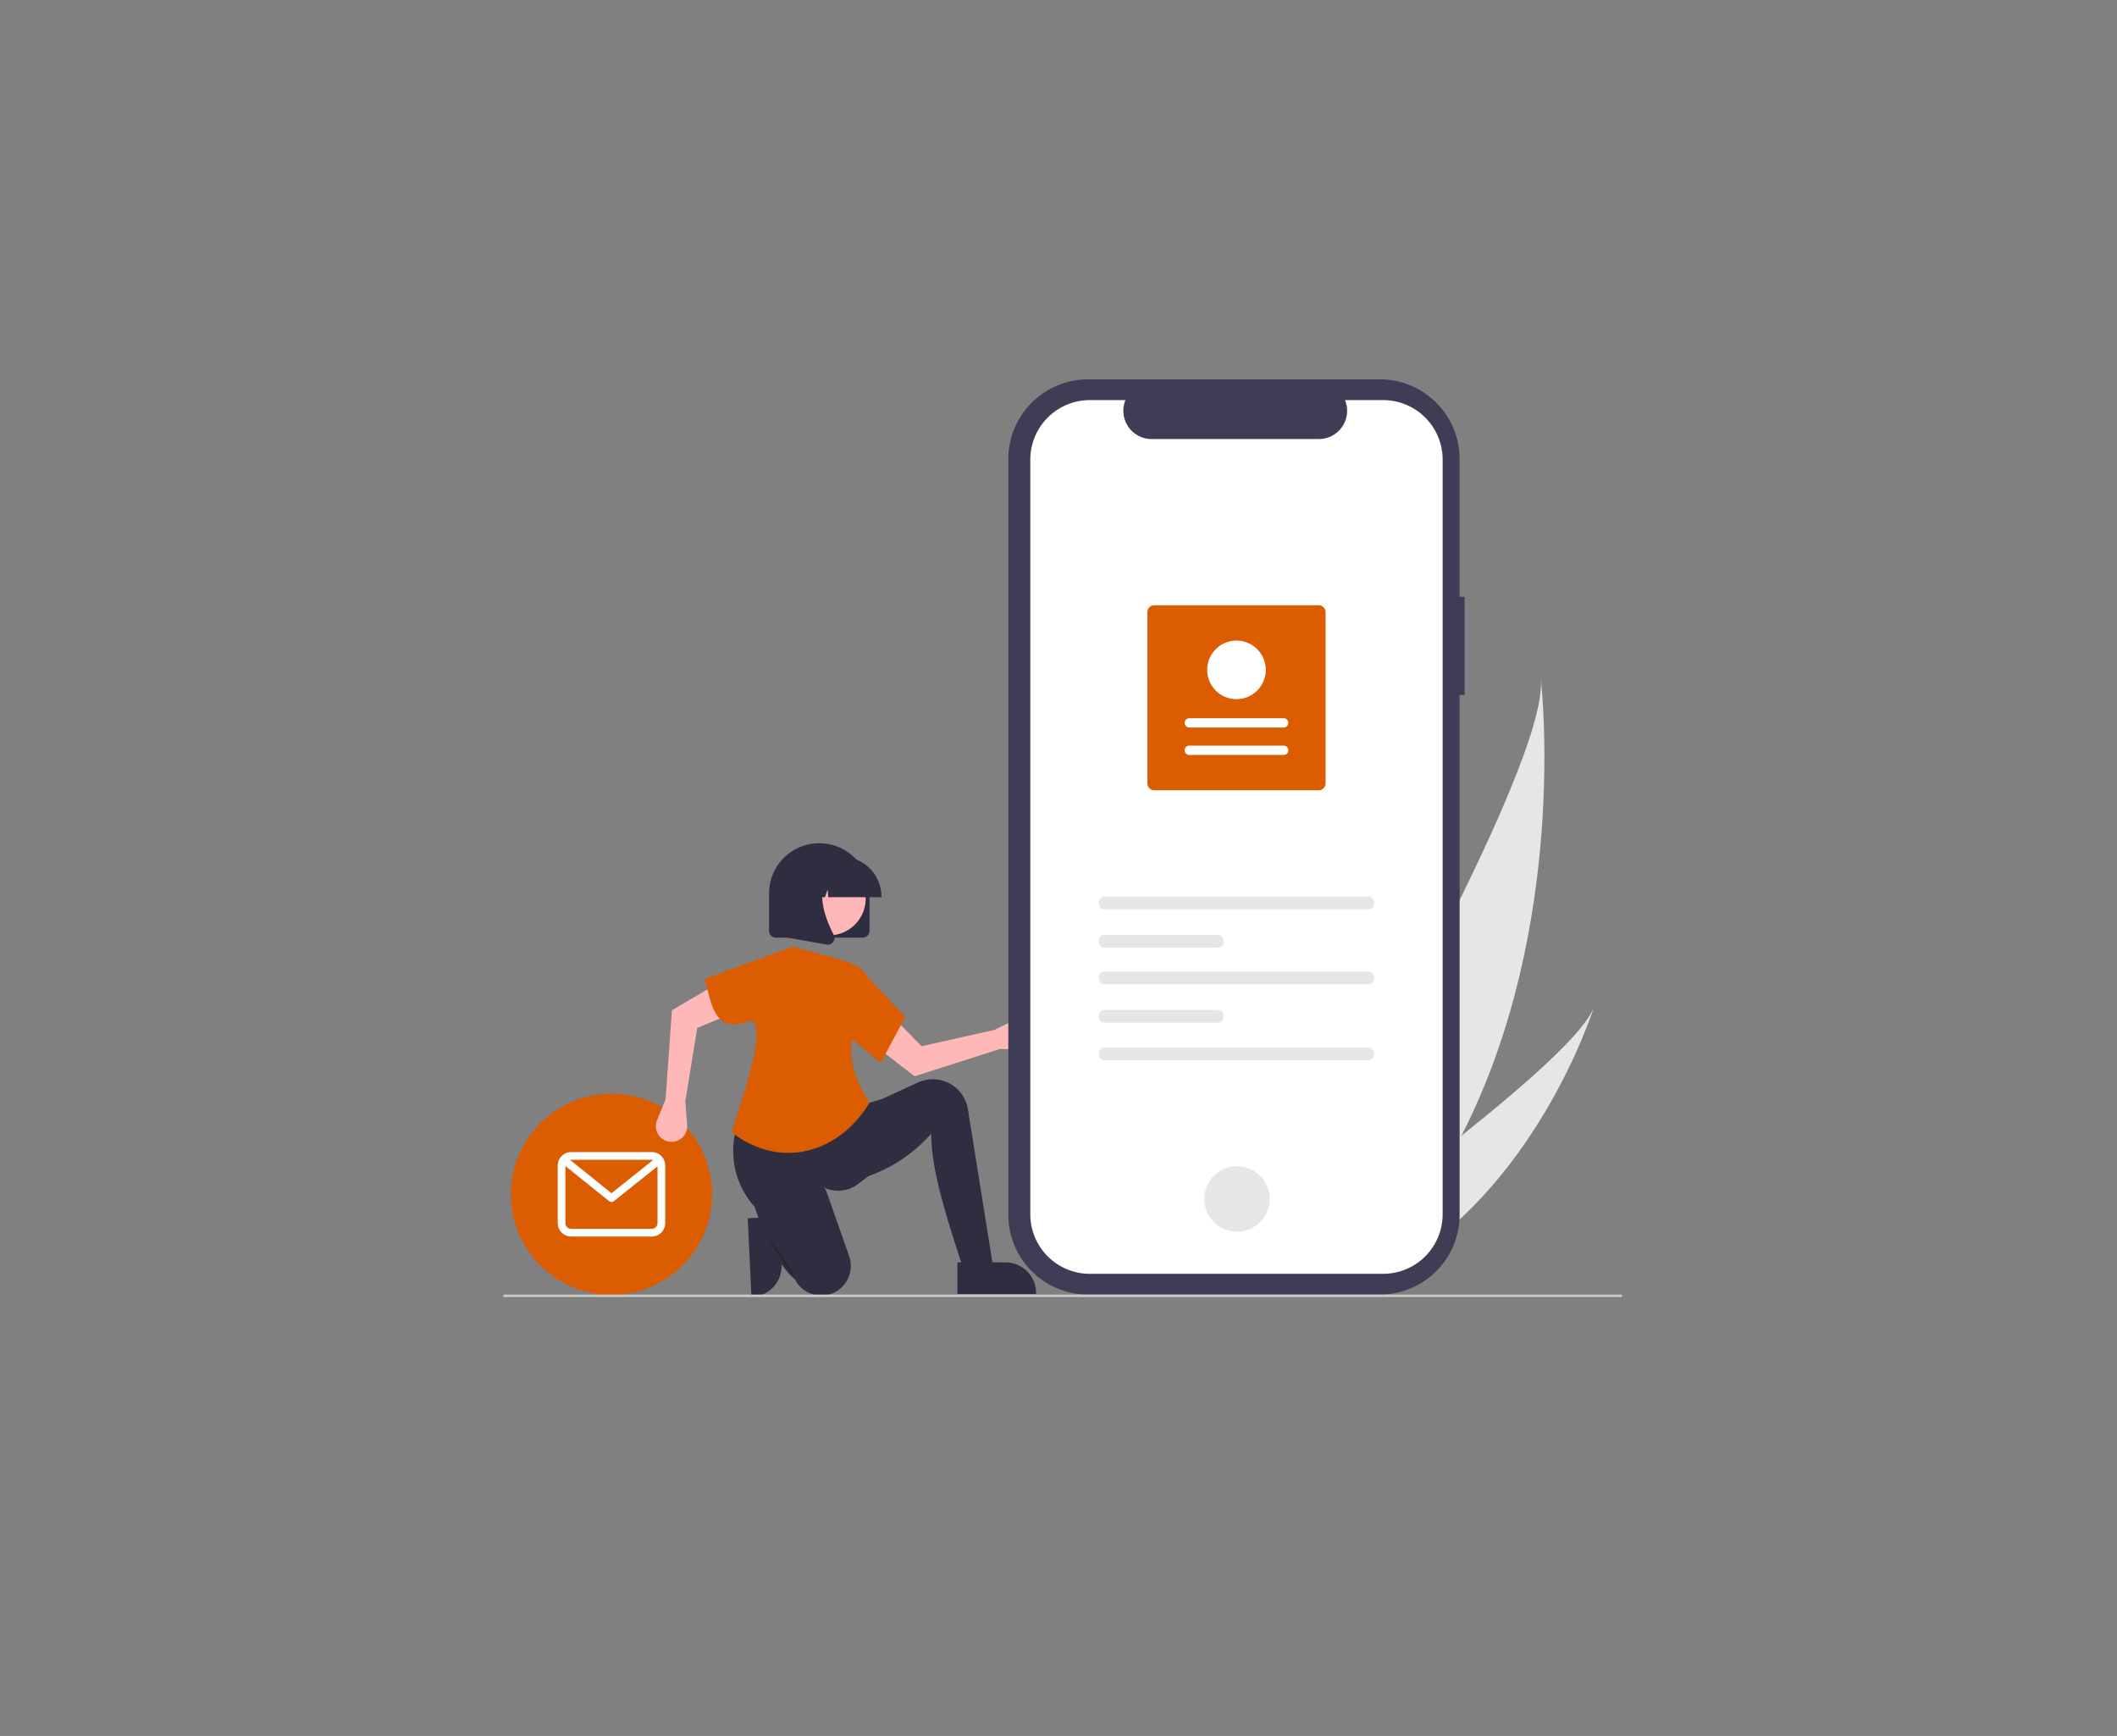 <?xml version="1.0" encoding="UTF-8" standalone="no"?>
<svg
   xmlns:dc="http://purl.org/dc/elements/1.1/"
   xmlns:cc="http://creativecommons.org/ns#"
   xmlns:rdf="http://www.w3.org/1999/02/22-rdf-syntax-ns#"
   xmlns:svg="http://www.w3.org/2000/svg"
   xmlns="http://www.w3.org/2000/svg"
   xmlns:sodipodi="http://sodipodi.sourceforge.net/DTD/sodipodi-0.dtd"
   xmlns:inkscape="http://www.inkscape.org/namespaces/inkscape"
   id="a51d4639-2054-454d-a26d-938e218c2a6d"
   data-name="Layer 1"
   width="890"
   height="729.787"
   viewBox="0 0 890 729.787"
   version="1.1"
   sodipodi:docname="maas2.svg"
   inkscape:version="1.0.1 (3bc2e813f5, 2020-09-07)">
  <rect x="0" y="0" width="890" height="729.787" fill="#808080" stroke="none"/>
  <defs
     id="defs64" />
  <sodipodi:namedview
     pagecolor="#ffffff"
     bordercolor="#666666"
     borderopacity="1"
     objecttolerance="10"
     gridtolerance="10"
     guidetolerance="10"
     inkscape:pageopacity="0"
     inkscape:pageshadow="2"
     inkscape:window-width="1920"
     inkscape:window-height="1009"
     id="namedview62"
     showgrid="false"
     inkscape:zoom="0.28844021"
     inkscape:cx="1953.6399"
     inkscape:cy="701.04222"
     inkscape:window-x="-8"
     inkscape:window-y="-8"
     inkscape:window-maximized="1"
     inkscape:current-layer="a51d4639-2054-454d-a26d-938e218c2a6d" />
  <path
     d="m 327.616,511.514 0.957,20.172 3e-5,7.9e-4 a 12.87,12.87 0 0 1 -12.246,13.464 l -0.418,0.02 -1.567,-33.027 z"
     fill="#2f2e41"
     id="path2"
     style="stroke-width:0.529" />
  <path
     d="m 614.407,477.426 c -9.607,18.749 -21.793,36.881 -37.212,53.292 -0.342,0.371 -0.688,0.732 -1.037,1.099 L 539.628,514.523 c 0.223,-0.371 0.469,-0.788 0.732,-1.244 15.692,-26.849 110.417,-190.628 107.424,-227.722 0.349,3.059 11.577,104.234 -33.377,191.868 z"
     fill="#e6e6e6"
     id="path4"
     style="stroke-width:0.529" />
  <path
     d="m 584.243,534.054 c -0.511,0.291 -1.036,0.575 -1.563,0.85 L 555.276,521.931 c 0.383,-0.272 0.829,-0.593 1.342,-0.955 8.396,-6.028 33.361,-24.114 57.789,-43.551 26.252,-20.888 51.889,-43.331 55.696,-54.043 -0.773,2.457 -24.802,77.129 -85.86,110.672 z"
     fill="#e6e6e6"
     id="path6"
     style="stroke-width:0.529" />
  <circle
     cx="257.068"
     cy="502.073"
     r="42.292"
     fill="#dc5c01"
     id="circle8"
     style="stroke-width:0.529" />
  <path
     d="m 274.009,484.326 h -33.882 a 5.653,5.653 0 0 0 -5.647,5.647 v 24.201 a 5.653,5.653 0 0 0 5.647,5.647 h 33.882 a 5.653,5.653 0 0 0 5.647,-5.647 v -24.201 a 5.653,5.653 0 0 0 -5.647,-5.647 z m 0,3.227 a 2.41,2.41 0 0 1 0.599,0.078 l -17.536,13.989 -17.434,-14.017 a 2.421,2.421 0 0 1 0.489,-0.05 z m 0,29.042 h -33.882 a 2.423,2.423 0 0 1 -2.42,-2.42 V 490.19 l 18.35,14.754 a 1.613,1.613 0 0 0 2.017,0.004 l 18.355,-14.642 v 23.868 a 2.423,2.423 0 0 1 -2.42,2.42 z"
     fill="#ffffff"
     id="path10"
     style="stroke-width:0.529" />
  <path
     d="m 420.284,441.014 9.463,0.078 a 6.584,6.584 0 0 0 6.554,-7.629 v 0 a 6.584,6.584 0 0 0 -9.414,-4.859 l -8.924,4.404 -30.523,6.807 -13.076,-13.369 -7.511,12.371 17.645,13.633 z"
     fill="#ffb8b8"
     id="path12"
     style="stroke-width:0.529" />
  <path
     d="m 418.51,538.783 -11.149,2.144 c -7.615,-24.005 -15.867,-46.739 -15.866,-64.321 -10.777,11.995 -24.142,18.857 -39.879,21.012 l 1.715,-26.586 12.864,-6.861 19.689,-9.087 a 14.951,14.951 0 0 1 5.479,-1.355 v 0 a 14.951,14.951 0 0 1 15.549,12.568 z"
     fill="#2f2e41"
     id="path14"
     style="stroke-width:0.529" />
  <path
     d="m 365.124,494.401 -4.444,3.377 a 13.761,13.761 0 0 1 -13.566,1.769 v 0 c -12.728,-9.54 -21.77,-6.726 -29.965,7.674 -9.83,-11.094 -12.255,-27.117 -3.482,-43.694 l 48.67,1.072 9.863,-3.002 z"
     fill="#2f2e41"
     id="path16"
     style="stroke-width:0.529" />
  <path
     d="m 348.915,544.083 v 0 a 12.427,12.427 0 0 1 -14.707,-6.196 c -4.374,-3.853 -8.064,-9.368 -11.265,-16.076 a 124.42,124.42 0 0 1 -5.904,-15.164 c -2.215,-6.841 1.489,-14.314 8.382,-16.361 q 0.307,-0.091 0.622,-0.172 c 9.202,-2.362 18.652,2.945 21.797,11.909 l 9.146,26.067 a 12.427,12.427 0 0 1 -7.612,15.841 q -0.228,0.08 -0.46,0.151 z"
     fill="#2f2e41"
     id="path18"
     style="stroke-width:0.529" />
  <path
     d="m 321.385,518.843 c 0,0 10.72,12.007 12.864,18.868"
     opacity="0.2"
     style="isolation:isolate;stroke-width:0.529"
     id="path20" />
  <path
     d="m 279.808,462.179 -3.588,8.757 a 6.584,6.584 0 0 0 4.647,8.919 v 0 a 6.584,6.584 0 0 0 8.009,-6.935 l -0.773,-9.921 5.02,-30.867 17.27,-7.174 -8.695,-11.57 -19.213,11.318 z"
     fill="#ffb8b8"
     id="path22"
     style="stroke-width:0.529" />
  <path
     d="m 365.552,463.526 c -12.321,20.695 -36.883,28.709 -57.92,12.504 3.701,-12.159 15.648,-45.764 7.93,-47.05 -16.388,6.873 -16.412,-9.264 -19.477,-17.339 l 37.306,-13.722 20.154,5.575 4.131,1.466 a 13.967,13.967 0 0 1 9.295,12.972 c -8.466,12.231 -14.733,25.278 -1.42,45.596 z"
     fill="#dc5c01"
     id="path24"
     style="stroke-width:0.529" />
  <path
     d="m 370.269,446.803 -14.794,-12.221 4.931,-28.516 20.154,21.44 z"
     fill="#dc5c01"
     id="path26"
     style="stroke-width:0.529" />
  <path
     id="bc7f4772-a479-43ba-84b6-0038831d0625"
     data-name="b82a9922-ead1-40af-af3b-f133b244cde7"
     d="m 615.747,250.907 h -2.115 V 192.995 A 33.517,33.517 0 0 0 580.115,159.478 H 457.422 a 33.517,33.517 0 0 0 -33.517,33.517 v 317.707 a 33.517,33.517 0 0 0 33.517,33.517 h 122.693 a 33.517,33.517 0 0 0 33.517,-33.517 V 292.129 h 2.115 z"
     fill="#3f3d56"
     style="stroke-width:0.529" />
  <path
     id="e7549b14-e146-4c1f-8b4f-7638ef62aaf0"
     data-name="b2a7827b-2d2c-407d-93be-35e4c67116bc"
     d="m 581.468,168.198 h -16.016 a 11.892,11.892 0 0 1 -11.011,16.385 H 484.152 A 11.892,11.892 0 0 1 473.142,168.199 h -14.961 a 25.031,25.031 0 0 0 -25.031,25.031 v 317.24 a 25.031,25.031 0 0 0 25.031,25.031 h 123.282 a 25.031,25.031 0 0 0 25.031,-25.031 v -6e-5 0 -317.241 a 25.031,25.031 0 0 0 -25.031,-25.031 h 0.005 z"
     fill="#ffffff"
     style="stroke-width:0.529" />
  <circle
     id="f4a12a6a-3235-4aa9-87a4-fdfa38e5097e"
     data-name="e6b07811-3d0f-4972-ba4c-46b0c6566e33"
     cx="520.036"
     cy="504.027"
     r="13.745"
     fill="#e6e6e6"
     style="stroke-width:0.529" />
  <path
     d="m 464.275,376.913 c -1.299,0 -2.357,1.207 -2.357,2.69 0,1.483 1.057,2.69 2.357,2.69 h 111.093 c 1.299,0 2.357,-1.207 2.357,-2.69 0,-1.483 -1.057,-2.69 -2.357,-2.69 z"
     fill="#e6e6e6"
     id="path31"
     style="stroke-width:0.529" />
  <path
     d="m 464.275,440.352 c -1.299,0 -2.357,1.207 -2.357,2.69 0,1.483 1.057,2.69 2.357,2.69 h 111.093 c 1.299,0 2.357,-1.207 2.357,-2.69 0,-1.483 -1.057,-2.69 -2.357,-2.69 z"
     fill="#e6e6e6"
     id="path33"
     style="stroke-width:0.529" />
  <path
     d="m 464.275,393.051 c -1.299,0 -2.357,1.207 -2.357,2.69 0,1.483 1.057,2.69 2.357,2.69 h 47.804 c 1.299,0 2.357,-1.207 2.357,-2.69 0,-1.483 -1.057,-2.69 -2.357,-2.69 z"
     fill="#e6e6e6"
     id="path35"
     style="stroke-width:0.529" />
  <path
     d="m 464.275,408.434 c -1.299,0 -2.357,1.207 -2.357,2.69 0,1.483 1.057,2.69 2.357,2.69 h 111.093 c 1.299,0 2.357,-1.207 2.357,-2.69 0,-1.483 -1.057,-2.69 -2.357,-2.69 z"
     fill="#e6e6e6"
     id="path37"
     style="stroke-width:0.529" />
  <path
     d="m 464.275,424.573 c -1.299,0 -2.357,1.207 -2.357,2.69 0,1.483 1.057,2.69 2.357,2.69 h 47.804 c 1.299,0 2.357,-1.207 2.357,-2.69 0,-1.483 -1.057,-2.69 -2.357,-2.69 z"
     fill="#e6e6e6"
     id="path39"
     style="stroke-width:0.529" />
  <path
     d="m 485.248,254.439 h 69.155 a 2.885,2.885 0 0 1 2.881,2.881 v 72.022 a 2.885,2.885 0 0 1 -2.881,2.881 h -69.155 a 2.885,2.885 0 0 1 -2.881,-2.881 v -72.022 a 2.885,2.885 0 0 1 2.881,-2.881 z"
     fill="#dc5c01"
     id="path41"
     style="stroke-width:0.529" />
  <path
     d="m 539.667,317.372 a 1.956,1.956 0 1 0 0.002,-3.912 h -39.686 a 1.956,1.956 0 1 0 -0.002,3.912 z"
     fill="#ffffff"
     id="path43"
     style="stroke-width:0.529" />
  <path
     d="m 539.667,305.846 a 1.956,1.956 0 0 0 0,-3.913 h -39.684 a 1.956,1.956 0 1 0 -0.002,3.913 z"
     fill="#ffffff"
     id="path45"
     style="stroke-width:0.529" />
  <path
     d="m 519.825,269.291 a 12.314,12.314 0 1 1 -12.314,12.314 v 0 a 12.328,12.328 0 0 1 12.314,-12.314 z"
     fill="#ffffff"
     id="path47"
     style="stroke-width:0.529" />
  <path
     d="m 362.711,394.185 h -36.556 a 2.839,2.839 0 0 1 -2.836,-2.836 V 375.592 a 21.114,21.114 0 1 1 42.229,0 v 15.757 a 2.839,2.839 0 0 1 -2.836,2.836 z"
     fill="#2f2e41"
     id="path49"
     style="stroke-width:0.529" />
  <circle
     cx="-164.317"
     cy="486.96"
     r="15.48"
     transform="rotate(-61.337)"
     fill="#ffb6b6"
     id="circle51"
     style="stroke-width:0.529" />
  <path
     d="m 370.543,377.168 h -22.353 l -0.229,-3.209 -1.146,3.209 h -3.442 l -0.454,-6.361 -2.272,6.361 h -6.66 v -0.315 A 16.721,16.721 0 0 1 350.689,360.15 h 3.152 a 16.721,16.721 0 0 1 16.703,16.702 z"
     fill="#2f2e41"
     id="path53"
     style="stroke-width:0.529" />
  <path
     d="m 348.006,397.127 a 2.898,2.898 0 0 1 -0.502,-0.044 l -16.368,-2.888 v -27.052 h 18.018 l -0.446,0.52 c -6.206,7.238 -1.531,18.976 1.809,25.328 a 2.794,2.794 0 0 1 -0.222,2.967 2.825,2.825 0 0 1 -2.289,1.169 z"
     fill="#2f2e41"
     id="path55"
     style="stroke-width:0.529" />
  <path
     d="m 402.502,530.686 20.195,-7.9e-4 h 7.9e-4 a 12.87,12.87 0 0 1 12.87,12.869 v 0.418 l -33.064,0.002 z"
     fill="#2f2e41"
     id="path57"
     style="stroke-width:0.529" />
  <path
     d="M 681.456,545.284 H 212.011 a 0.529,0.529 0 0 1 0,-1.057 h 469.445 a 0.529,0.529 0 0 1 0,1.057 z"
     fill="#cacaca"
     id="path59"
     style="stroke-width:0.529" />
</svg>
